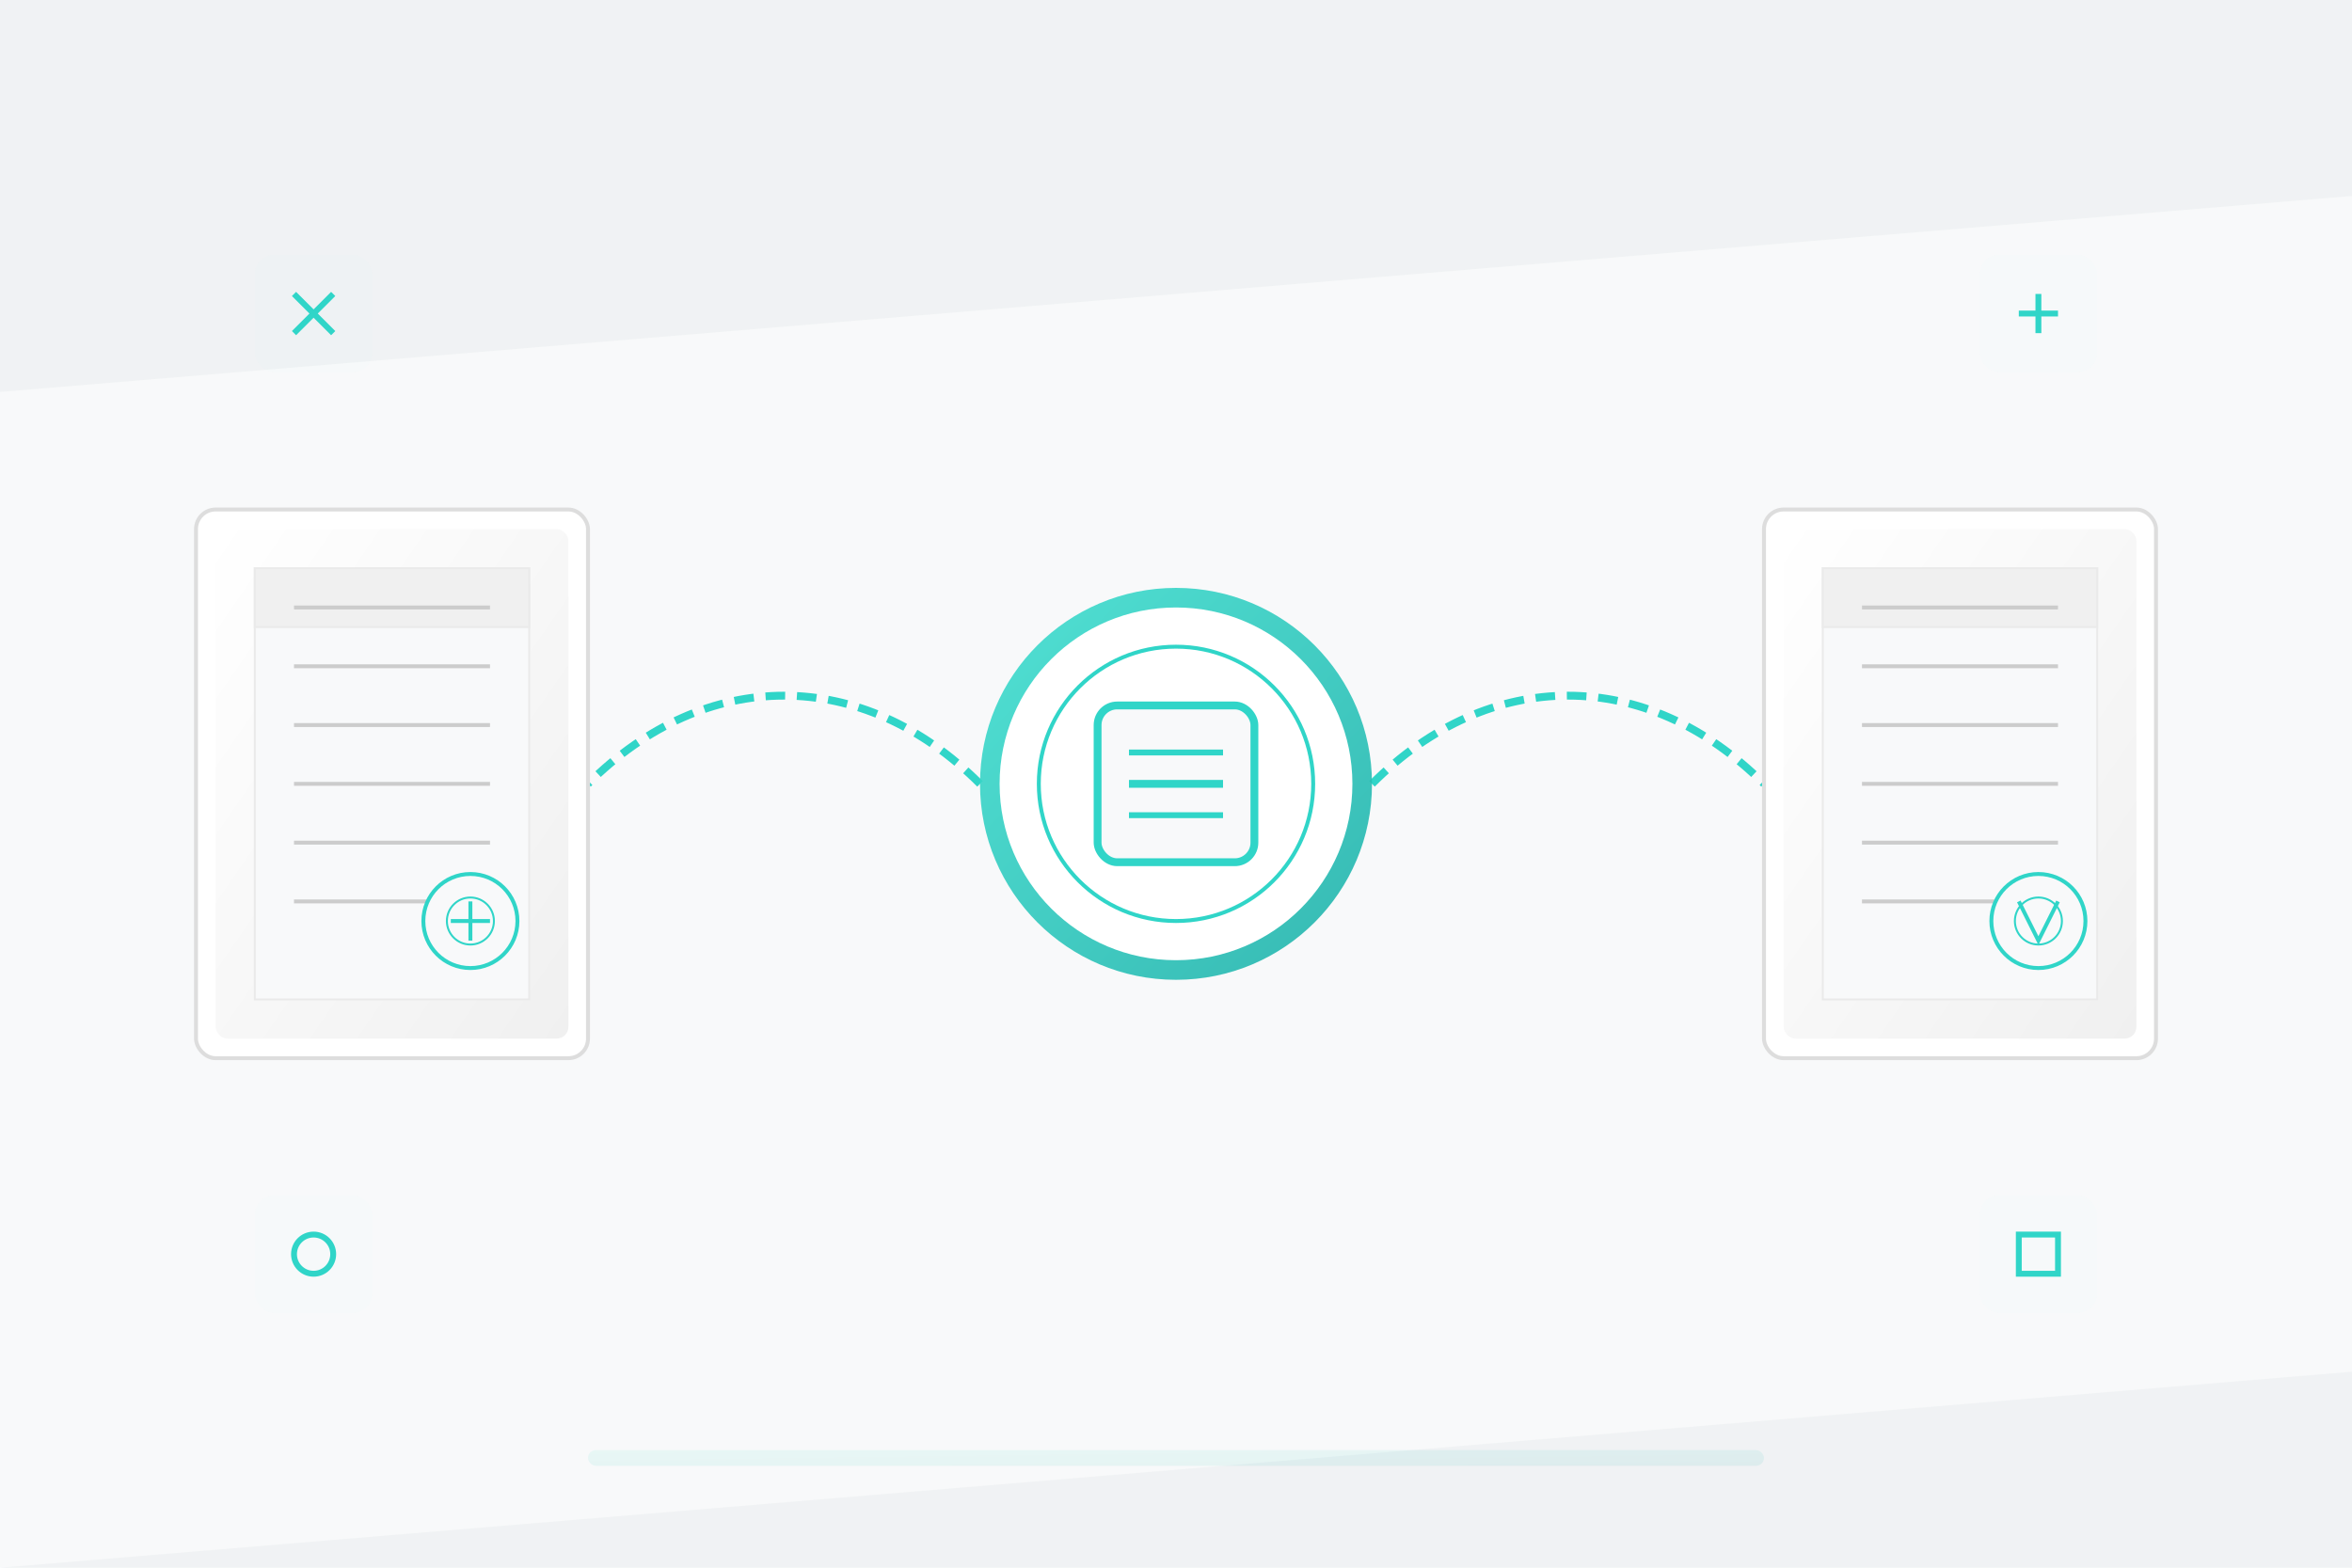 <?xml version="1.0" encoding="UTF-8"?>
<svg width="600" height="400" viewBox="0 0 600 400" xmlns="http://www.w3.org/2000/svg">
  <style>
    /* Base styles */
    .document { transition: transform 0.3s ease, filter 0.3s ease; }
    .center-icon { transition: transform 0.5s ease, filter 0.5s ease; }
    .connection-line { transition: stroke-dashoffset 2s linear infinite, stroke 0.3s ease; }
    .decorative-element { transition: transform 0.5s ease, opacity 0.5s ease; }
    
    /* Interactive animations */
    .document:hover { transform: translateY(-5px) scale(1.05); filter: drop-shadow(0 10px 10px rgba(0,0,0,0.15)); }
    .center-icon:hover { transform: rotate(10deg) scale(1.1); filter: drop-shadow(0 5px 10px rgba(0,0,0,0.2)); }
    
    /* Continuous animations */
    @keyframes dash {
      to { stroke-dashoffset: -20; }
    }
    .connection-line {
      stroke-dasharray: 5 3;
      animation: dash 2s linear infinite;
    }
    
    @keyframes float {
      0%, 100% { transform: translateY(0); }
      50% { transform: translateY(-5px); }
    }
    .float-animation {
      animation: float 3s ease-in-out infinite;
    }
    
    @keyframes pulse {
      0%, 100% { opacity: 0.7; }
      50% { opacity: 1; }
    }
    .pulse-animation {
      animation: pulse 4s ease-in-out infinite;
    }
  </style>

  <!-- Definitions for 3D effects -->
  <defs>
    <!-- 3D gradients -->
    <linearGradient id="document3dGradient" x1="0%" y1="0%" x2="100%" y2="100%">
      <stop offset="0%" stop-color="#ffffff"/>
      <stop offset="100%" stop-color="#f0f0f0"/>
    </linearGradient>
    
    <linearGradient id="accent3dGradient" x1="0%" y1="0%" x2="100%" y2="100%">
      <stop offset="0%" stop-color="#40E0D0"/>
      <stop offset="100%" stop-color="#20B2AA"/>
    </linearGradient>
    
    <!-- 3D shadows and effects -->
    <filter id="shadow3d" x="-20%" y="-20%" width="140%" height="140%">
      <feDropShadow dx="3" dy="5" stdDeviation="4" flood-color="#000" flood-opacity="0.15"/>
    </filter>
    
    <filter id="innerShadow" x="-10%" y="-10%" width="120%" height="120%">
      <feGaussianBlur in="SourceAlpha" stdDeviation="2" result="blur"/>
      <feOffset in="blur" dx="1" dy="1" result="offsetBlur"/>
      <feComposite in="SourceGraphic" in2="offsetBlur" operator="over"/>
    </filter>
    
    <!-- 3D bevels -->
    <filter id="bevel" x="-10%" y="-10%" width="120%" height="120%">
      <feGaussianBlur in="SourceAlpha" stdDeviation="1" result="blur"/>
      <feOffset in="blur" dx="-1" dy="-1" result="offsetBlur1"/>
      <feOffset in="blur" dx="1" dy="1" result="offsetBlur2"/>
      <feComposite in="SourceGraphic" in2="offsetBlur1" operator="over" result="comp1"/>
      <feComposite in="comp1" in2="offsetBlur2" operator="over"/>
    </filter>
  </defs>
  
  <!-- Background with 3D perspective -->
  <rect width="600" height="400" fill="#f8f9fa"/>
  <path d="M0,400 L600,350 L600,400 Z" fill="#e9ecef" opacity="0.5"/>
  <path d="M0,0 L600,0 L600,50 L0,100 Z" fill="#e9ecef" opacity="0.5"/>
  
  <!-- 3D decorative elements -->
  <g class="decorative-element float-animation" transform="translate(80, 80)">
    <rect x="-15" y="-15" width="30" height="30" rx="5" fill="#30D5C8" opacity="0.1" filter="url(#bevel)"/>
    <path d="M-5,-5 L5,5 M-5,5 L5,-5" stroke="#30D5C8" stroke-width="1.5"/>
  </g>
  
  <g class="decorative-element float-animation" transform="translate(520, 80)" style="animation-delay: -1s">
    <rect x="-15" y="-15" width="30" height="30" rx="5" fill="#30D5C8" opacity="0.1" filter="url(#bevel)"/>
    <path d="M-5,0 L5,0 M0,-5 L0,5" stroke="#30D5C8" stroke-width="1.5"/>
  </g>
  
  <g class="decorative-element float-animation" transform="translate(80, 320)" style="animation-delay: -1.5s">
    <rect x="-15" y="-15" width="30" height="30" rx="5" fill="#30D5C8" opacity="0.1" filter="url(#bevel)"/>
    <circle cx="0" cy="0" r="5" fill="none" stroke="#30D5C8" stroke-width="1.5"/>
  </g>
  
  <g class="decorative-element float-animation" transform="translate(520, 320)" style="animation-delay: -2s">
    <rect x="-15" y="-15" width="30" height="30" rx="5" fill="#30D5C8" opacity="0.1" filter="url(#bevel)"/>
    <rect x="-5" y="-5" width="10" height="10" fill="none" stroke="#30D5C8" stroke-width="1.5"/>
  </g>
  
  <!-- Main 3D content -->
  <g transform="translate(300, 200)">
    <!-- 3D connection lines with animation -->
    <path class="connection-line" d="M-50,0 C-80,-30 -120,-30 -150,0" stroke="#30D5C8" stroke-width="2" fill="none"/>
    <path class="connection-line" d="M50,0 C80,-30 120,-30 150,0" stroke="#30D5C8" stroke-width="2" fill="none" style="animation-delay: -1s"/>
    
    <!-- 3D center icon with interactive hover -->
    <g class="center-icon" filter="url(#shadow3d)">
      <circle cx="0" cy="0" r="50" fill="url(#accent3dGradient)" opacity="0.9"/>
      <circle cx="0" cy="0" r="45" fill="white"/>
      
      <!-- 3D icon -->
      <g transform="translate(0, 0)">
        <rect x="-20" y="-20" width="40" height="40" rx="5" fill="#f8f9fa" stroke="#30D5C8" stroke-width="2" filter="url(#bevel)"/>
        <line x1="-12" y1="0" x2="12" y2="0" stroke="#30D5C8" stroke-width="2"/>
        <line x1="-12" y1="-8" x2="12" y2="-8" stroke="#30D5C8" stroke-width="1.5"/>
        <line x1="-12" y1="8" x2="12" y2="8" stroke="#30D5C8" stroke-width="1.5"/>
      </g>
      
      <!-- 3D accent ring -->
      <circle cx="0" cy="0" r="35" fill="none" stroke="#30D5C8" stroke-width="1" class="pulse-animation"/>
    </g>
    
    <!-- 3D source document with interactive hover -->
    <g class="document" transform="translate(-200, 0)" filter="url(#shadow3d)">
      <!-- 3D document container -->
      <rect x="-50" y="-70" width="100" height="140" rx="5" fill="white" stroke="#ddd" stroke-width="1"/>
      <rect x="-45" y="-65" width="90" height="130" rx="3" fill="url(#document3dGradient)" filter="url(#bevel)"/>
      
      <!-- 3D document content -->
      <rect x="-35" y="-55" width="70" height="110" fill="#f8f9fa" stroke="#eaeaea" stroke-width="0.5"/>
      
      <!-- Document header with 3D effect -->
      <rect x="-35" y="-55" width="70" height="15" fill="#f0f0f0" stroke="#eaeaea" stroke-width="0.5" filter="url(#bevel)"/>
      
      <!-- Document lines with 3D effect -->
      <line x1="-25" y1="-45" x2="25" y2="-45" stroke="#ccc" stroke-width="1"/>
      <line x1="-25" y1="-30" x2="25" y2="-30" stroke="#ccc" stroke-width="1"/>
      <line x1="-25" y1="-15" x2="25" y2="-15" stroke="#ccc" stroke-width="1"/>
      <line x1="-25" y1="0" x2="25" y2="0" stroke="#ccc" stroke-width="1"/>
      <line x1="-25" y1="15" x2="25" y2="15" stroke="#ccc" stroke-width="1"/>
      <line x1="-25" y1="30" x2="15" y2="30" stroke="#ccc" stroke-width="1"/>
      
      <!-- 3D legal seal -->
      <circle cx="20" cy="35" r="12" fill="#f8f9fa" stroke="#30D5C8" stroke-width="1" filter="url(#bevel)"/>
      <path d="M15,35 L25,35 M20,30 L20,40" stroke="#30D5C8" stroke-width="1"/>
      <circle cx="20" cy="35" r="6" fill="none" stroke="#30D5C8" stroke-width="0.5" class="pulse-animation"/>
    </g>
    
    <!-- 3D translated document with interactive hover -->
    <g class="document" transform="translate(200, 0)" filter="url(#shadow3d)">
      <!-- 3D document container -->
      <rect x="-50" y="-70" width="100" height="140" rx="5" fill="white" stroke="#ddd" stroke-width="1"/>
      <rect x="-45" y="-65" width="90" height="130" rx="3" fill="url(#document3dGradient)" filter="url(#bevel)"/>
      
      <!-- 3D document content -->
      <rect x="-35" y="-55" width="70" height="110" fill="#f8f9fa" stroke="#eaeaea" stroke-width="0.5"/>
      
      <!-- Document header with 3D effect -->
      <rect x="-35" y="-55" width="70" height="15" fill="#f0f0f0" stroke="#eaeaea" stroke-width="0.5" filter="url(#bevel)"/>
      
      <!-- Document lines with 3D effect -->
      <line x1="-25" y1="-45" x2="25" y2="-45" stroke="#ccc" stroke-width="1"/>
      <line x1="-25" y1="-30" x2="25" y2="-30" stroke="#ccc" stroke-width="1"/>
      <line x1="-25" y1="-15" x2="25" y2="-15" stroke="#ccc" stroke-width="1"/>
      <line x1="-25" y1="0" x2="25" y2="0" stroke="#ccc" stroke-width="1"/>
      <line x1="-25" y1="15" x2="25" y2="15" stroke="#ccc" stroke-width="1"/>
      <line x1="-25" y1="30" x2="15" y2="30" stroke="#ccc" stroke-width="1"/>
      
      <!-- 3D certification mark -->
      <g transform="translate(20, 35)">
        <circle cx="0" cy="0" r="12" fill="#f8f9fa" stroke="#30D5C8" stroke-width="1" filter="url(#bevel)"/>
        <path d="M-5,-5 L0,5 L5,-5" fill="none" stroke="#30D5C8" stroke-width="1"/>
        <circle cx="0" cy="0" r="6" fill="none" stroke="#30D5C8" stroke-width="0.5" class="pulse-animation"/>
      </g>
    </g>
  </g>
  
  <!-- 3D bottom accent -->
  <rect x="150" y="370" width="300" height="4" rx="2" fill="url(#accent3dGradient)" opacity="0.3" filter="url(#bevel)"/>
</svg>
